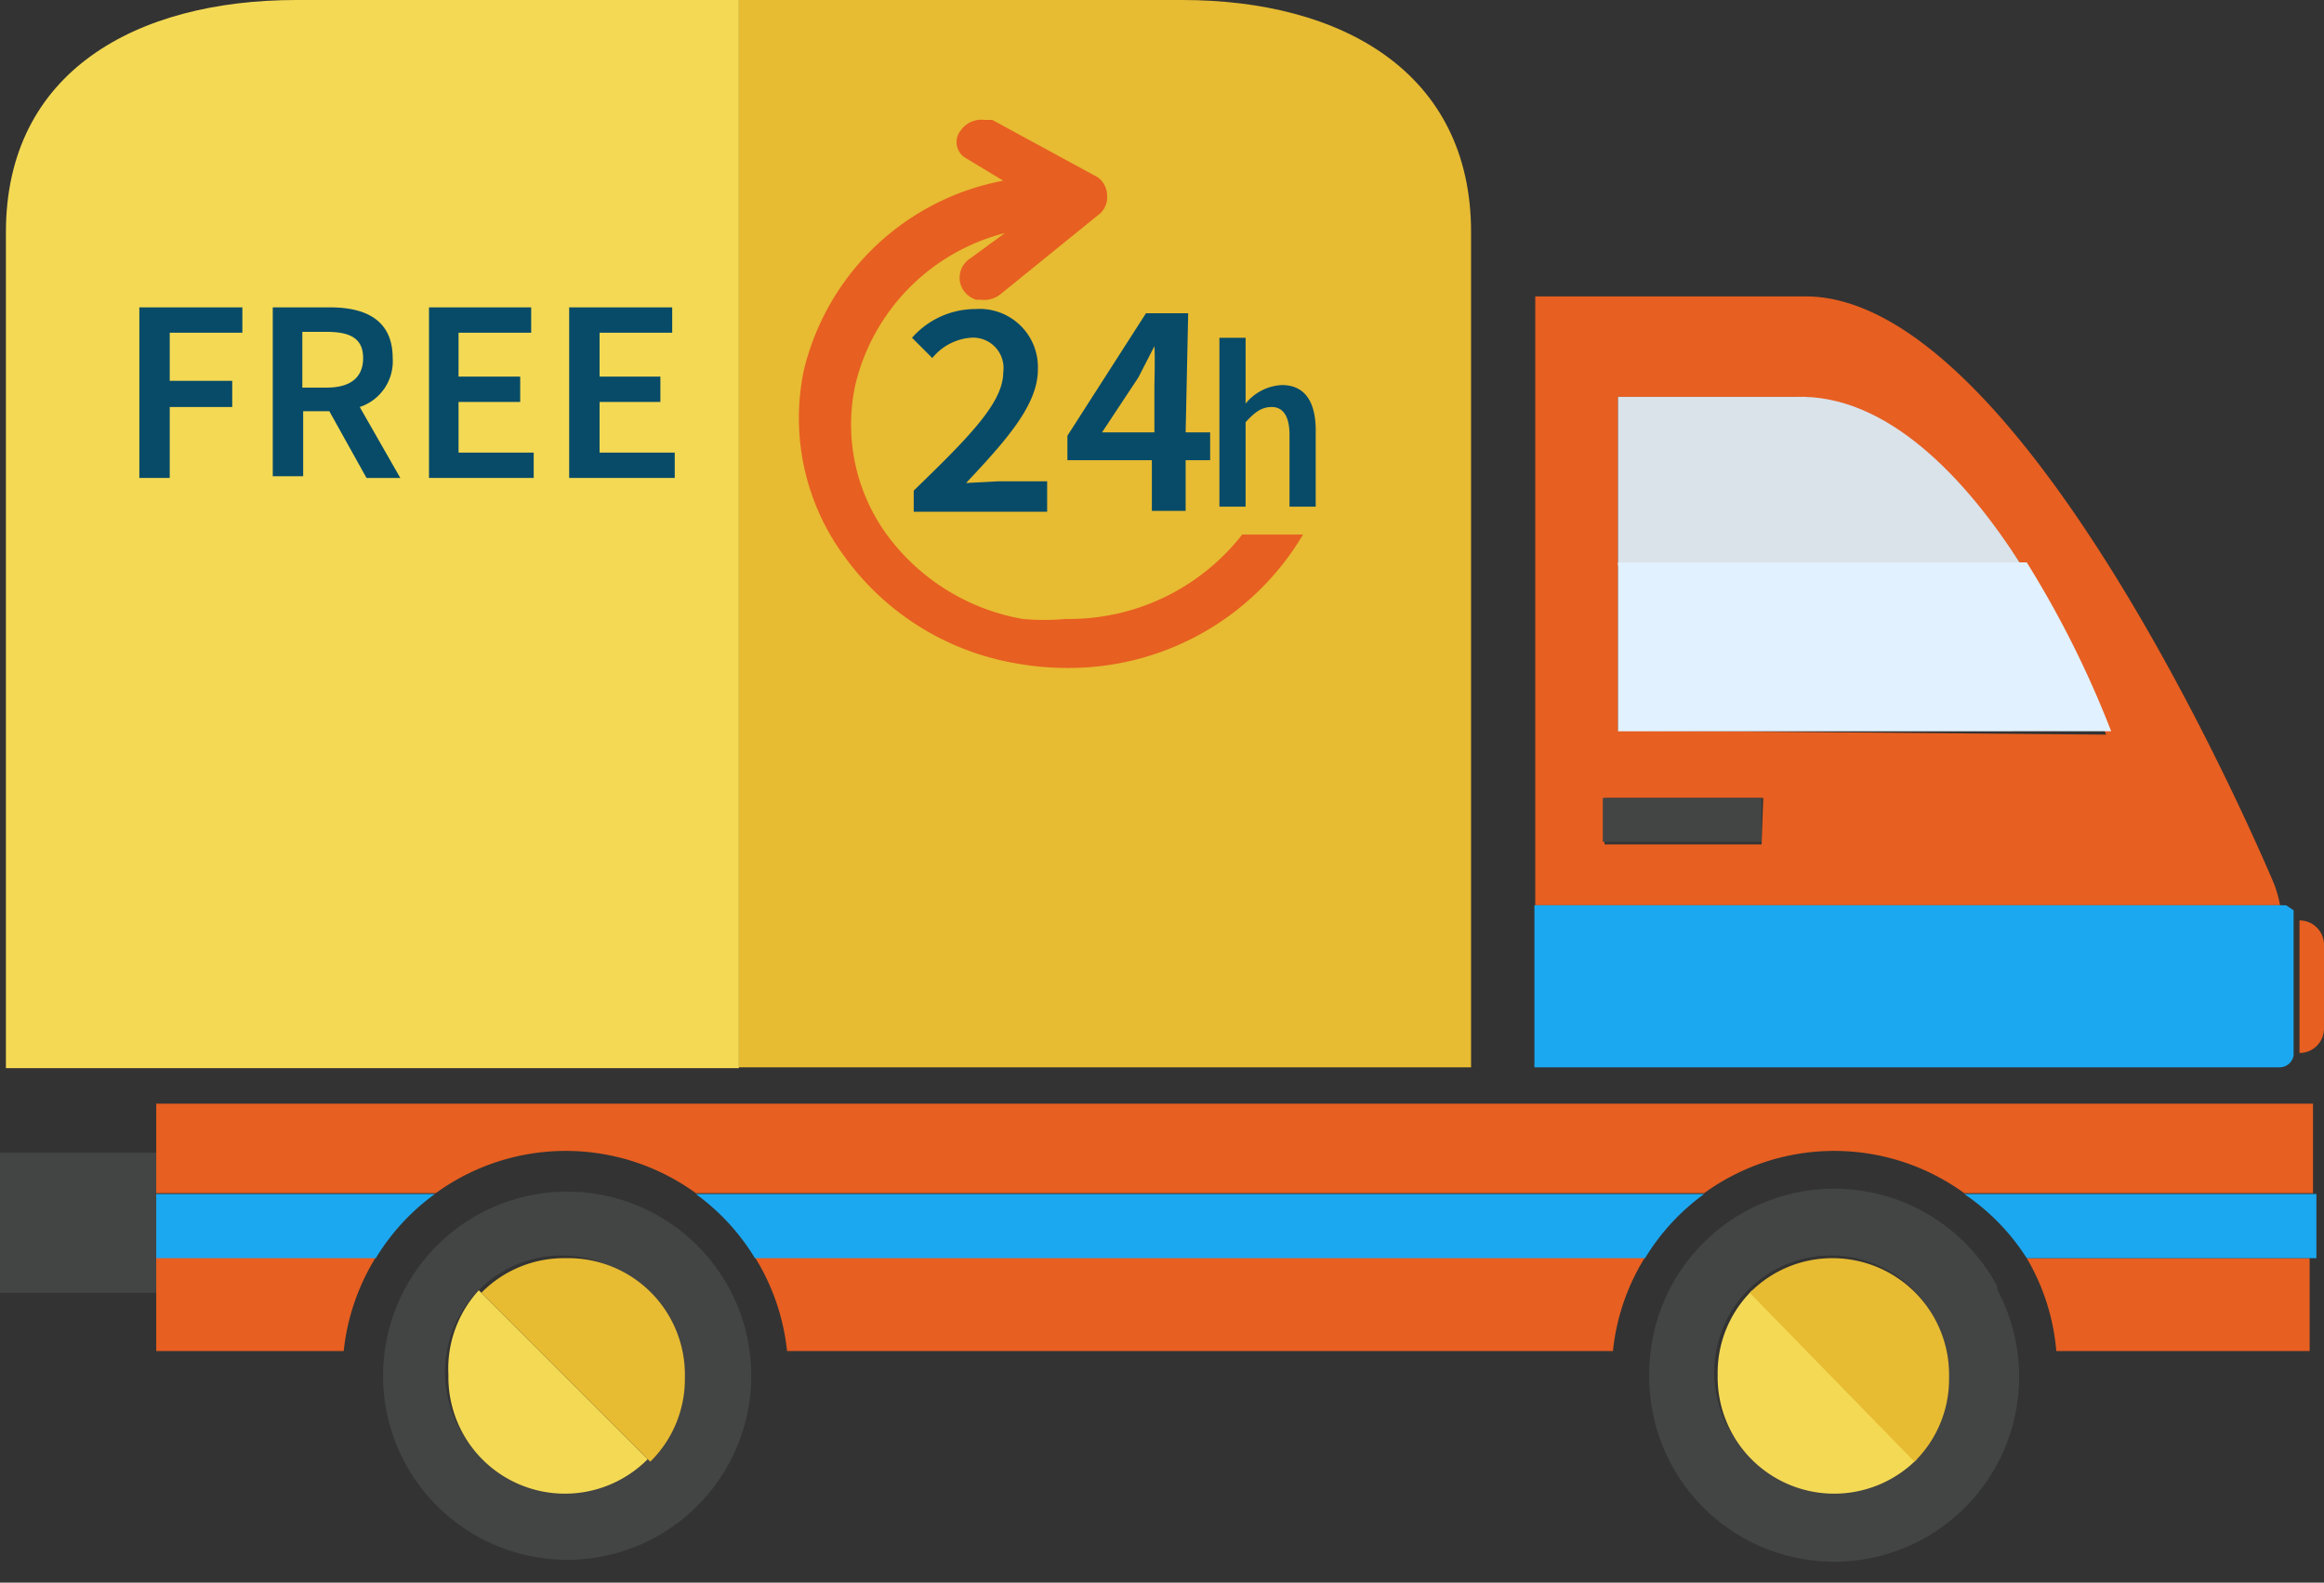 <svg xmlns="http://www.w3.org/2000/svg" viewBox="0 0 27.52 18.742"><rect x="0" y="0" width="27.52" height="18.742" fill="#333333" stroke="none"/><title>Depositphotos_64856225_05</title><g data-name="Layer 2"><g data-name="1"><g data-name="11"><path d="M14 0H8.75v12.64h8.67V2.75C17.42.85 15.88 0 14 0z" fill="#e7bb32"/><path d="M.07 2.75v9.9h8.68V0H3.51C1.61 0 .07.85.07 2.75z" fill="#f4d954"/><path d="M27.23 10.9v1.57a.29.29 0 0 0 .29-.29v-1a.29.29 0 0 0-.29-.28z" fill="#e75f21"/><path d="M21.38 3.51h-3.2v7.21H27a1.51 1.51 0 0 0-.07-.25c-.09-.21-2.93-6.96-5.55-6.96zM20.86 10H19v-.55h1.88zm-1.7-1.35V4.7h2.1c1.08 0 2 1 2.68 2a11.92 11.92 0 0 1 1 2z" fill="#e75f21"/><path d="M27 10.72h-8.83v1.92H27a.17.17 0 0 0 .16-.14v-1.72l-.09-.06z" fill="#1ca8f0"/><path d="M21.26 4.7h-2.1v2h4.78c-.66-1.04-1.6-2.04-2.68-2z" fill="#dae2ea"/><path fill="#434444" d="M0 15.31h1.85v-1.66H0v1.66z"/><path d="M8.24 14.73a2.19 2.19 0 0 1 .38.51 2.19 2.19 0 0 0-.38-.51z" fill="#488da9"/><path d="M8.79 15.62a2.18 2.18 0 0 1 .1.65 2.18 2.18 0 0 0-.1-.65z" fill="#488da9"/><path d="M4.5 16.28a2.18 2.18 0 0 1 .1-.65 2.18 2.18 0 0 0-.1.65z" fill="#488da9"/><path d="M4.77 15.23a2.19 2.19 0 0 1 .38-.51 2.19 2.19 0 0 0-.38.51z" fill="#488da9"/><path d="M24.35 16h3v-1.1H24a2.59 2.59 0 0 1 .35 1.1z" fill="#e75f21"/><path d="M9.32 16h9.78a2.59 2.59 0 0 1 .38-1.11H8.94A2.62 2.62 0 0 1 9.32 16z" fill="#e75f21"/><path d="M1.85 13.65v.48h3.31a2.62 2.62 0 0 1 3.08 0h11.94a2.62 2.62 0 0 1 3.08 0h4.13v-1.06H1.85z" fill="#e75f21"/><path d="M1.85 15.31V16h2.22a2.63 2.63 0 0 1 .38-1.11h-2.6z" fill="#e75f21"/><path d="M23.65 15.23a2.22 2.22 0 0 0-.38-.51 2.19 2.19 0 0 0-3.1 0 2.19 2.19 0 0 0-.64 1.55 2.19 2.19 0 1 0 4.12-1zm-1 2a1.38 1.38 0 1 1 .41-1 1.37 1.37 0 0 1-.36 1.02z" fill="#434444"/><path d="M20.34 16.28a1.38 1.38 0 0 0 2.36 1l-1.95-2a1.37 1.37 0 0 0-.41 1z" fill="#f4d954"/><path d="M21.72 14.9a1.37 1.37 0 0 0-1 .41l1.95 2a1.37 1.37 0 0 0 .41-1 1.38 1.38 0 0 0-1.36-1.41z" fill="#e7bb32"/><path fill="#434444" d="M18.98 9.45h1.88v.52h-1.88z"/><path d="M19.16 6.66v2H25a11.92 11.92 0 0 0-1-2z" fill="#e1f1ff"/><path d="M1.85 14.9h2.6a2.6 2.6 0 0 1 .7-.76h-3.3z" fill="#1ca8f0"/><path d="M8.94 14.9h10.54a2.61 2.61 0 0 1 .7-.76H8.24a2.61 2.61 0 0 1 .7.76z" fill="#1ca8f0"/><path d="M24 14.9h3.43v-.76h-4.17a2.6 2.6 0 0 1 .74.76z" fill="#1ca8f0"/><path d="M8.62 15.23a2.18 2.18 0 1 0 .17.39 2.07 2.07 0 0 0-.17-.39zm-1 2a1.38 1.38 0 1 1 .41-1 1.38 1.38 0 0 1-.36 1.02z" fill="#434444"/><path d="M5.31 16.28a1.38 1.38 0 0 0 2.36 1l-2-2a1.37 1.37 0 0 0-.36 1z" fill="#f4d954"/><path d="M6.7 14.9a1.37 1.37 0 0 0-1 .41l2 2a1.37 1.37 0 0 0 .41-1A1.38 1.38 0 0 0 6.7 14.9z" fill="#e7bb32"/><path d="M12.62 7.33a2.74 2.74 0 0 1-.51 0 2.54 2.54 0 0 1-1.61-1 2.22 2.22 0 0 1-.37-1.78 2.44 2.44 0 0 1 1.77-1.79l-.41.3a.27.27 0 0 0-.08.38.29.29 0 0 0 .15.11h.06a.31.31 0 0 0 .22-.06L13 2.55a.26.26 0 0 0 .11-.23.27.27 0 0 0-.11-.22l-1.25-.68h-.09a.3.3 0 0 0-.28.12.22.22 0 0 0 .07.34l.43.26a3 3 0 0 0-2.36 2.24A2.76 2.76 0 0 0 10 6.59a3.16 3.16 0 0 0 2 1.26 3.4 3.4 0 0 0 .63.06 3.22 3.22 0 0 0 2.8-1.58h-.72a2.6 2.6 0 0 1-2.09 1z" fill="#e75f21"/><path d="M11.44 5.72c.46-.49.85-.92.85-1.34a.69.69 0 0 0-.74-.72 1 1 0 0 0-.75.34l.24.24a.65.65 0 0 1 .45-.24.36.36 0 0 1 .39.41c0 .36-.41.77-1.06 1.4v.25h1.58V5.7h-.58z" fill="#074b68"/><path d="M14.07 3.71h-.5l-.93 1.45v.29h1v.6h.4v-.6h.29v-.33h-.29zm-.4.88v.53h-.62l.43-.65.19-.37c.01.14 0 .36 0 .49z" fill="#074b68"/><path d="M15.18 4.56a.59.59 0 0 0-.43.22V4h-.31v2h.31V5c.11-.12.19-.18.31-.18s.21.09.21.33V6h.31v-.86c.01-.37-.12-.58-.4-.58z" fill="#074b68"/><path fill="#074b68" d="M1.65 5.66h.36v-.84h.74v-.31h-.74v-.57h.86v-.3H1.65v2.02z"/><path d="M4.65 4.24c0-.45-.32-.6-.74-.6h-.68v2h.36v-.77h.31l.44.79h.4l-.48-.84a.57.57 0 0 0 .39-.58zm-.78.35h-.29v-.66h.29c.28 0 .43.08.43.31s-.15.35-.43.35z" fill="#074b68"/><path fill="#074b68" d="M5.43 4.76h.73v-.3h-.73v-.52h.86v-.3H5.08v2.02h1.24v-.3h-.89v-.6z"/><path fill="#074b68" d="M7.1 4.76h.72v-.3H7.1v-.52h.86v-.3H6.74v2.02h1.25v-.3H7.1v-.6z"/></g></g></g></svg>